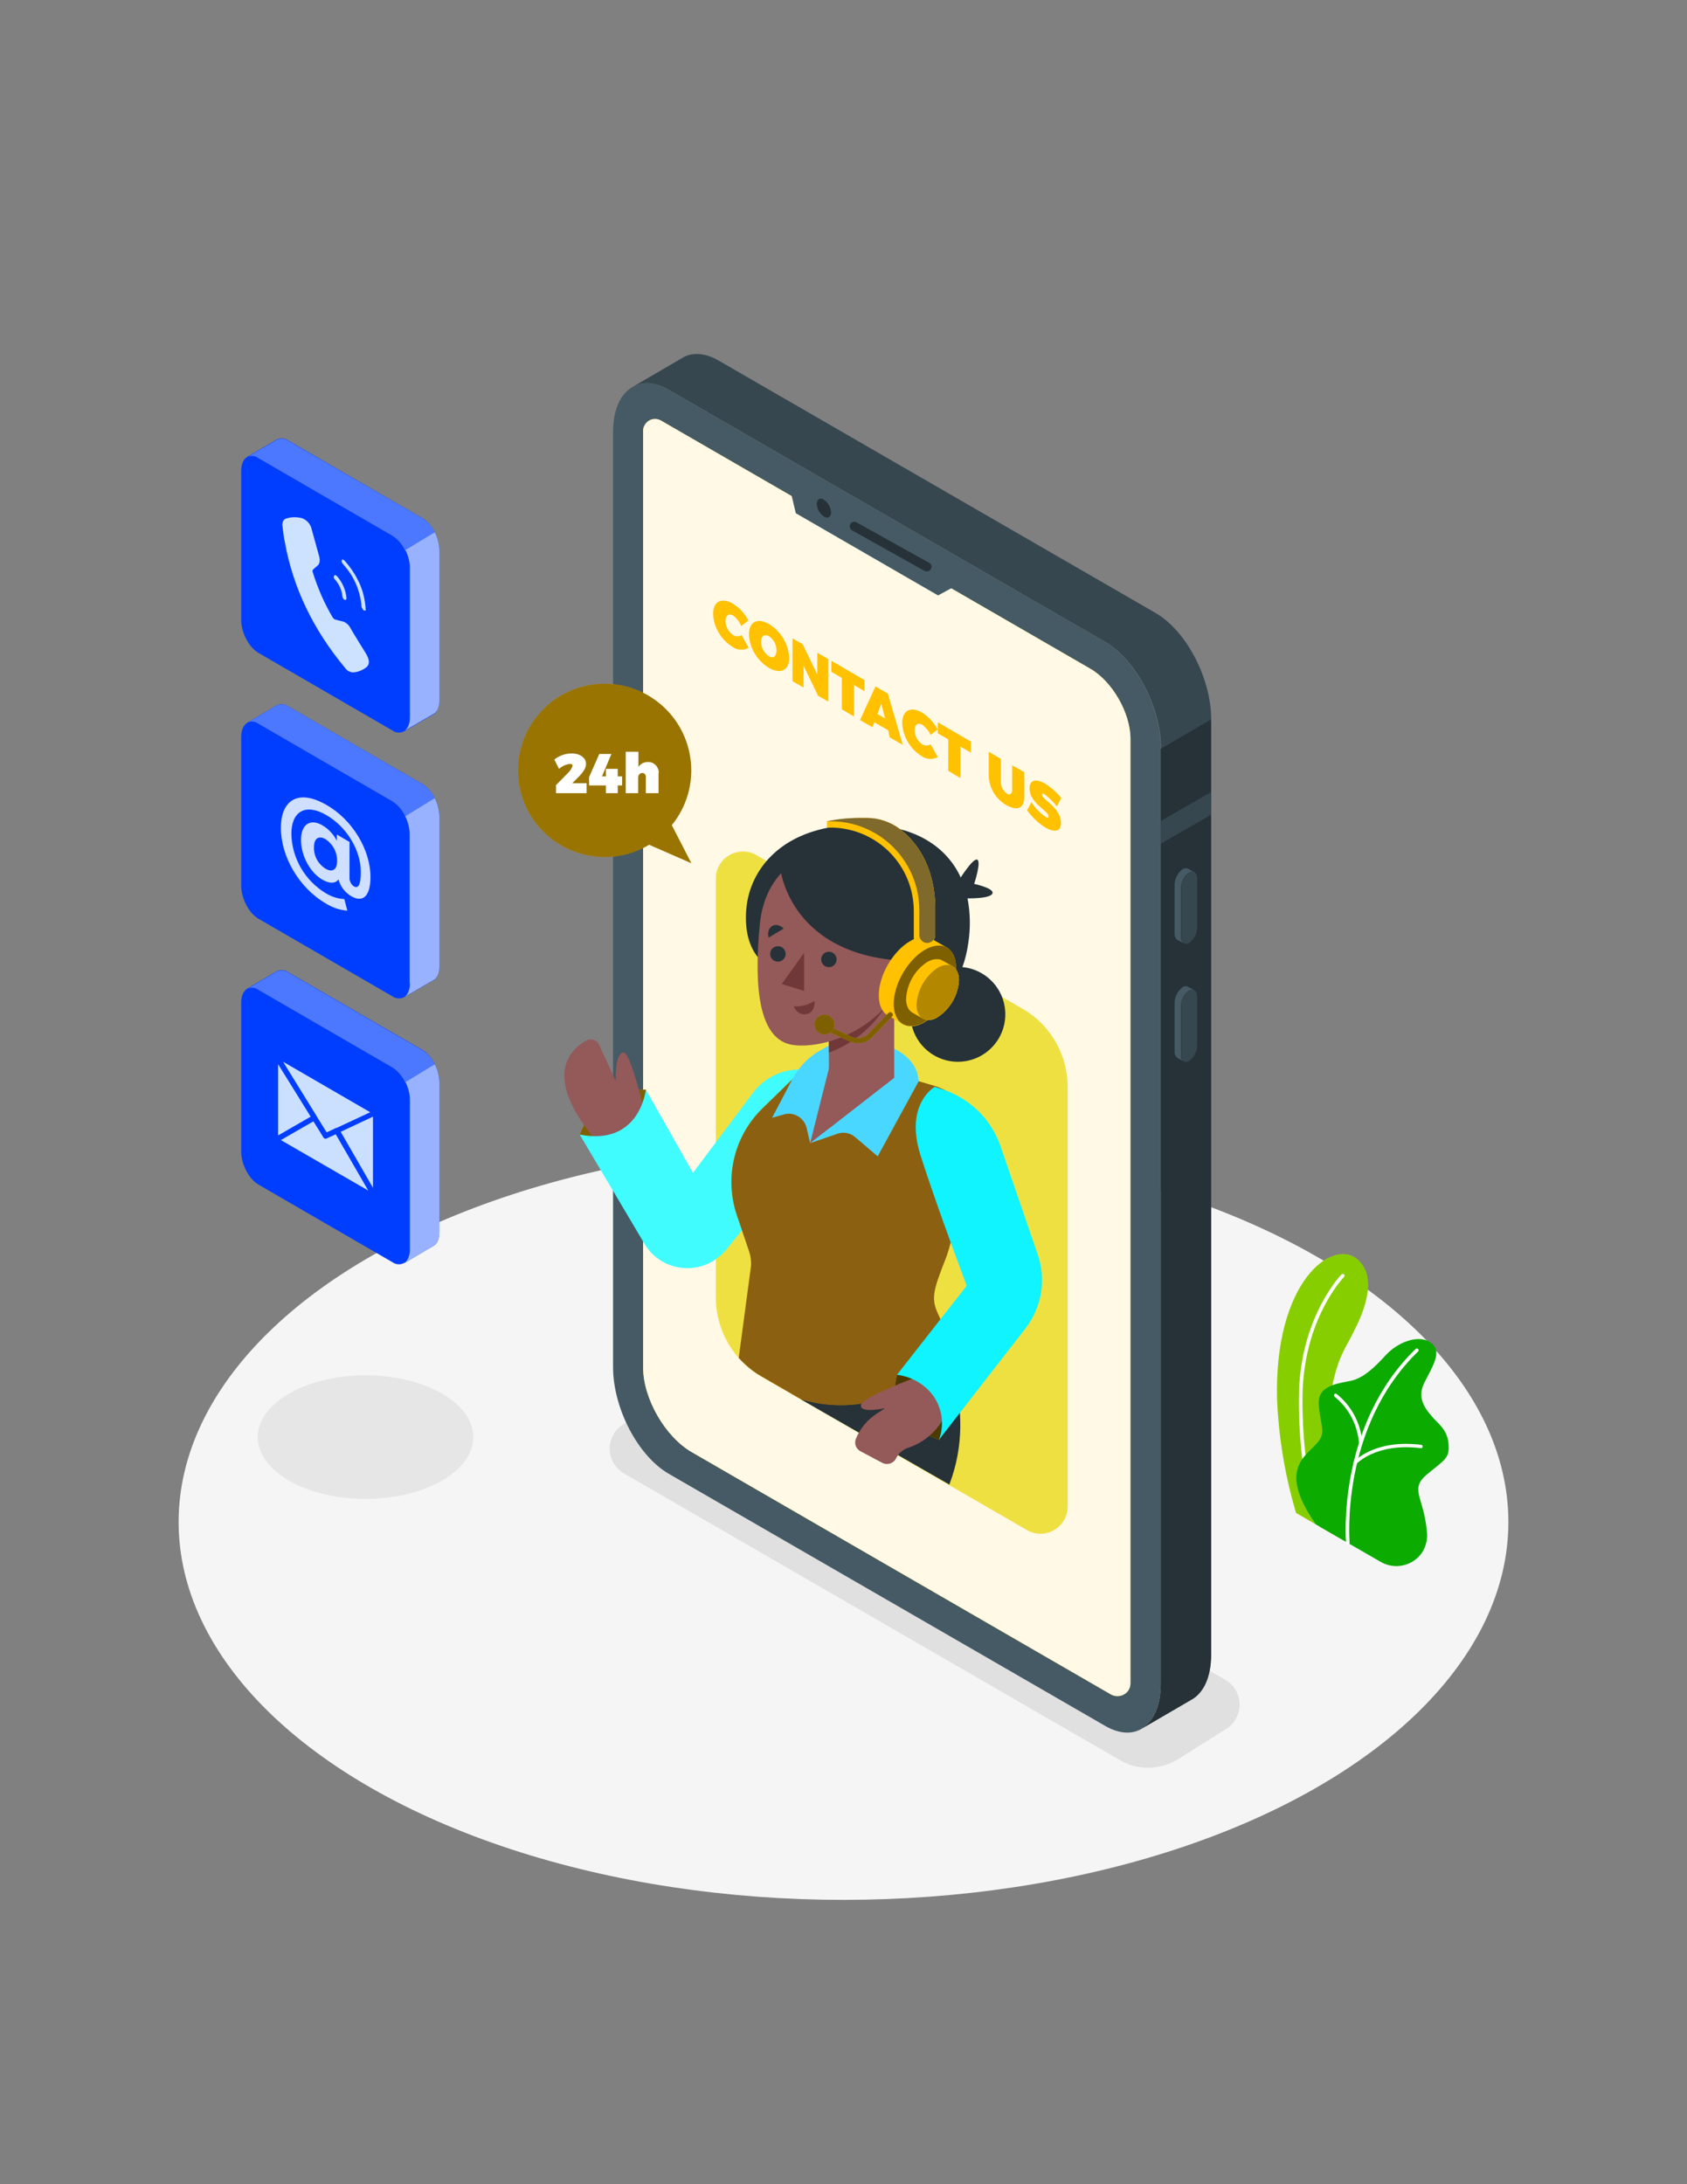 <?xml version="1.0" encoding="utf-8"?>
<!-- Generator: Adobe Illustrator 18.0.0, SVG Export Plug-In . SVG Version: 6.00 Build 0)  -->
<!DOCTYPE svg PUBLIC "-//W3C//DTD SVG 1.1//EN" "http://www.w3.org/Graphics/SVG/1.1/DTD/svg11.dtd">
<svg version="1.1" id="Layer_1" xmlns="http://www.w3.org/2000/svg" xmlns:xlink="http://www.w3.org/1999/xlink" x="0px" y="0px"
	 viewBox="0 0 612 792" enable-background="new 0 0 612 792" xml:space="preserve">
<rect x="0" y="0" width="612" height="792" fill="#808080" stroke="none"/>
<g id="freepik--Floor--inject-2">
	<ellipse fill="#F5F5F5" cx="306" cy="551.9" rx="241.2" ry="137"/>
</g>
<g id="freepik--Shadows--inject-2">
	<path fill="#E0E0E0" d="M406.4,638.3l-180-104c-5-2.9-6.7-9.2-3.8-14.2c0.9-1.6,2.2-2.9,3.8-3.8l17.8-11.2c6.2-3.6,13.9-3.6,20.2,0
		l180.1,104c5,2.9,6.7,9.2,3.8,14.2c-0.9,1.6-2.2,2.9-3.8,3.8l-17.8,11.2C420.3,641.9,412.6,641.9,406.4,638.3z"/>
	<ellipse fill="#E6E6E6" cx="132.6" cy="521.1" rx="39.1" ry="22.4"/>
</g>
<g id="freepik--Plants--inject-2">
	<path fill="#FFC100" d="M470.2,548.6l17.1,9.9c0,0-8.8-27.5-4.1-55.2c1.8-10.5,5.5-15.7,6.9-18.5c1.3-2.8,11.6-20.1,2.4-28.1
		c-9.1-7.9-30.3,8-29.2,50.7C463.9,521.4,466.2,535.2,470.2,548.6z"/>
	<path opacity="0.5" fill="#0FDC00" enable-background="new    " d="M470.2,548.6l17.1,9.9c0,0-8.8-27.5-4.1-55.2
		c1.8-10.5,5.5-15.7,6.9-18.5c1.3-2.8,11.6-20.1,2.4-28.1c-9.1-7.9-30.3,8-29.2,50.7C463.9,521.4,466.2,535.2,470.2,548.6z"/>
	<path fill="#FFFFFF" d="M478.2,553.8c-0.3,0-0.5-0.2-0.6-0.4c-0.1-0.2-6.6-18.1-6.4-46.8s15.3-44.4,15.5-44.5
		c0.2-0.2,0.6-0.2,0.9,0c0,0,0,0,0,0c0.2,0.2,0.2,0.6,0,0.9c0,0,0,0,0,0c-0.1,0.1-14.9,15.3-15.1,43.7c-0.2,28.4,6.3,46.2,6.3,46.4
		c0.1,0.3,0,0.7-0.4,0.8C478.3,553.8,478.3,553.8,478.2,553.8z"/>
	<path fill="#0BAB00" d="M477.4,552.8l23.4,13.5c5.1,3,11.6,1.6,15-3.2c1.6-2.4,2.2-5.3,1.8-8.1c-1.1-12.2-6.4-15,0.1-20.4
		c6.5-5.4,8.2-5.8,7.8-11c-0.4-5.2-3.9-7.5-5.6-9.5c-1.7-2.1-6.4-6.4-3.2-12.7c3.2-6.4,7.5-12.5,0.9-15.3
		c-3.9-1.7-10.5,0.6-14.8,5.2c-4.3,4.7-7.9,8-12,9.2c-4.1,1.1-12.7,1.3-12.4,8.4c0.4,7.1,2.3,9.5,0.6,12.7
		C475.9,527.4,462,530.8,477.4,552.8z"/>
	<path fill="#FFFFFF" d="M488.9,560.1c-0.3,0-0.6-0.2-0.6-0.6c0-0.4-3.6-42.4,25.3-70.4c0.3-0.2,0.6-0.2,0.9,0.1
		c0.2,0.2,0.2,0.6,0,0.8c-28.5,27.6-24.9,69-24.9,69.4C489.6,559.8,489.3,560,488.9,560.1L488.9,560.1z"/>
	<path fill="#FFFFFF" d="M493.6,523.9c-0.3,0-0.6-0.2-0.6-0.6c-0.5-6.6-3.7-12.7-8.8-16.8c-0.3-0.2-0.3-0.6-0.2-0.9c0,0,0,0,0,0
		c0.2-0.3,0.6-0.3,0.8-0.2c0,0,0,0,0,0c5.5,4.3,8.9,10.8,9.4,17.7C494.2,523.6,494,523.9,493.6,523.9L493.6,523.9z"/>
	<path fill="#FFFFFF" d="M491.6,531.1c-0.1,0-0.3-0.1-0.4-0.1c-0.3-0.2-0.3-0.6-0.1-0.9c0.3-0.3,7.5-8.3,24.5-6.2
		c0.3,0,0.6,0.4,0.5,0.7c0,0.3-0.3,0.6-0.7,0.5c-16.3-2-23.3,5.7-23.4,5.8C491.9,531.1,491.8,531.1,491.6,531.1z"/>
</g>
<g id="freepik--Device--inject-2">
	<path fill="#455A64" d="M400.9,625.8l-158.3-91.4c-11.2-6.5-20.2-23.8-20.2-38.7v-339c0-14.9,9.1-21.7,20.2-15.3l158.3,91.4
		c11.2,6.5,20.2,23.8,20.2,38.7v339C421.1,625.4,412.1,632.3,400.9,625.8z"/>
	<path fill="#37474F" d="M419.1,222.2l-158.3-91.4c-4.8-2.8-9.2-3.1-12.6-1.4l0,0c-0.4,0.2-0.8,0.5-1.2,0.7l-17.7,10.3
		c3.6-2.1,8.2-2,13.4,1l158.3,91.4c11.2,6.5,20.2,23.8,20.2,38.7v339c0,7.9-2.5,13.5-6.6,16.1l17.5-10.2l0,0
		c4.5-2.4,7.3-8.2,7.3-16.5v-339C439.4,245.9,430.3,228.6,419.1,222.2z"/>
	<path fill="#263238" d="M421.1,271.5v339c0,7.9-2.5,13.5-6.6,16.1l17.5-10.2l0,0c4.5-2.4,7.3-8.2,7.3-16.5v-339L421.1,271.5
		L421.1,271.5z"/>
	<polygon fill="#37474F" points="439.4,287.2 421.1,297.7 421.1,305.9 439.4,295.4 	"/>
	<path fill="#37474F" d="M431.4,341.9L431.4,341.9c-1.6,0.9-2.9-0.1-2.9-2.2V322c0-2.2,1.1-4.3,2.9-5.6l0,0c1.6-0.9,2.9,0,2.9,2.2
		v17.7C434.3,338.5,433.2,340.6,431.4,341.9z"/>
	<path fill="#455A64" d="M428.4,339.7V322c0-2.2,1.1-4.3,2.9-5.6c0.5-0.4,1.3-0.4,1.9-0.2l0,0L431,315l0,0c-0.6-0.3-1.3-0.2-1.9,0.1
		c-1.8,1.3-2.9,3.4-3,5.6v17.7c-0.1,0.9,0.3,1.8,1,2.4l0,0l2.3,1.2l0,0C428.7,341.5,428.3,340.6,428.4,339.7z"/>
	<path fill="#37474F" d="M431.4,384.7L431.4,384.7c-1.6,0.9-2.9,0-2.9-2.2v-17.7c0-2.2,1.1-4.3,2.9-5.6l0,0c1.6-0.9,2.9,0,2.9,2.2
		V379C434.3,381.3,433.2,383.4,431.4,384.7z"/>
	<path fill="#455A64" d="M428.4,382.5v-17.7c0-2.2,1.1-4.3,2.9-5.6c0.5-0.4,1.3-0.4,1.9-0.2l0,0l-2.2-1.2l0,0
		c-0.6-0.3-1.3-0.3-1.9,0.1c-1.8,1.3-2.9,3.4-3,5.6v17.7c-0.1,0.9,0.3,1.8,1,2.4l0,0l2.3,1.2l0,0
		C428.7,384.3,428.3,383.4,428.4,382.5z"/>
	<path fill="#FFC100" d="M395.4,242.4l-155.6-89.9c-2.1-1.2-4.7-0.5-5.9,1.6c-0.4,0.6-0.6,1.4-0.6,2.1v339.6
		c0,11.3,8,25.3,17.9,30.9L403,614.4c2.3,1.3,5.2,0.5,6.5-1.7c0.4-0.7,0.6-1.5,0.6-2.4V267.9C410.1,258.5,403.5,247,395.4,242.4z"/>
	<path opacity="0.9" fill="#FFFFFF" enable-background="new    " d="M395.4,242.4l-155.6-89.9c-2.1-1.2-4.7-0.5-5.9,1.6
		c-0.4,0.6-0.6,1.4-0.6,2.1v339.6c0,11.3,8,25.3,17.9,30.9L403,614.4c2.3,1.3,5.2,0.5,6.5-1.7c0.4-0.7,0.6-1.5,0.6-2.4V267.9
		C410.1,258.5,403.5,247,395.4,242.4z"/>
	<polygon fill="#455A64" points="286.3,176 288.7,186.1 340.3,215.9 349.2,211.1 	"/>
	<path fill="#263238" d="M301.5,185.8c0,1.7-1.2,2.4-2.6,1.5c-1.5-1-2.5-2.7-2.6-4.6c0-1.7,1.2-2.4,2.6-1.5
		C300.4,182.2,301.4,183.9,301.5,185.8z"/>
	<path fill="#263238" d="M336.2,207.2c-0.3,0-0.6-0.1-0.8-0.2l-26.3-14.7c-0.8-0.5-1.1-1.5-0.6-2.3c0.4-0.8,1.4-1,2.2-0.6l26.4,14.7
		c0.8,0.4,1.1,1.4,0.6,2.2C337.4,206.9,336.8,207.2,336.2,207.2z"/>
	<path fill="#FFC100" d="M266,223.2c-1.6-0.9-2.8-0.1-2.8,1.9c0,2.1,1,4,2.8,5.2c0.9,0.6,2.1,0.6,3,0l2.6,4.6
		c-1.8,1-4.1,0.9-5.8-0.3c-4.2-2.6-6.9-7.1-7.1-12c0-4.5,3-6.1,7.2-3.7c2.4,1.5,4.3,3.6,5.6,6.1l-2.6,2
		C268.3,225.5,267.3,224.2,266,223.2z"/>
	<path fill="#FFC100" d="M286.3,238.5c0,4.6-3.1,6.1-7.3,3.7c-4.3-2.6-7.1-7.2-7.3-12.2c0-4.6,3.1-6.1,7.3-3.7
		C283.3,228.9,286,233.5,286.3,238.5z M276.1,232.7c0,2.1,1.1,4.1,2.9,5.3c1.5,0.9,2.7,0,2.7-2.1c0-2.1-1-4-2.7-5.2
		C277.4,229.8,276.1,230.6,276.1,232.7z"/>
	<path fill="#FFC100" d="M291.2,233.6l5.3,11v-7.9l4,2.3v15.4l-3.7-2.1l-5.3-10.9v7.9l-4-2.3v-15.5L291.2,233.6z"/>
	<path fill="#FFC100" d="M313.6,246.6v4l-3.8-2.2v11.4l-4.4-2.6v-11.4l-3.8-2.2v-4L313.6,246.6z"/>
	<path fill="#FFC100" d="M322.2,264.8l-5-2.9l-0.7,1.8l-4.5-2.6l5.6-12.2l4.5,2.6l5.4,18.6l-4.7-2.7L322.2,264.8z M321.1,260.5
		l-1.4-5.3l-1.4,3.7L321.1,260.5z"/>
	<path fill="#FFC100" d="M334.6,262.8c-1.6-0.9-2.8-0.1-2.8,1.9c0,2.1,1,4,2.8,5.2c0.9,0.6,2.1,0.6,3,0l2.6,4.6
		c-1.8,1-4.1,0.9-5.8-0.3c-4.2-2.6-6.9-7.1-7.1-12.1c0-4.5,3.1-6.1,7.2-3.7c2.4,1.5,4.3,3.6,5.7,6.1l-2.6,2
		C337,265.1,335.9,263.8,334.6,262.8z"/>
	<path fill="#FFC100" d="M352.2,268.9v4l-3.8-2.2v11.4l-4.4-2.6v-11.4l-3.8-2.2v-4L352.2,268.9z"/>
	<path fill="#FFC100" d="M365.3,287.8c1.1,0.6,1.9,0.1,1.9-1.4v-8.9l4.4,2.5v8.9c0,4.1-2.4,5.3-6.4,3.1c-3.8-2.1-6.3-6.1-6.5-10.5
		v-8.9l4.4,2.6v8.9C363.3,285.6,364.1,287,365.3,287.8z"/>
	<path fill="#FFC100" d="M378.8,287.9c-0.5-0.3-0.8-0.3-0.8,0.2c0,1.9,6.9,4.7,6.9,10.3c0,3.4-2.6,3.4-5.6,1.7
		c-2.6-1.6-4.9-3.8-6.7-6.3l1.6-2.9c1.3,2.1,3.1,3.9,5.1,5.3c0.6,0.4,1.1,0.4,1.1-0.2c0-2-6.9-4.7-6.9-10.1c0-3.1,2.3-3.7,5.7-1.7
		c2.2,1.4,4.2,3.1,5.8,5.2l-1.6,3C382.1,290.7,380.5,289.2,378.8,287.9z"/>
</g>
<g id="freepik--speech-bubble--inject-2">
	<path fill="#FFC100" d="M243.7,299.2c11-13.5,8.9-33.3-4.5-44.2c-13.5-11-33.3-8.9-44.2,4.5c-11,13.5-8.9,33.3,4.5,44.2
		c10.3,8.3,24.6,9.4,36,2.6l15.3,6.7L243.7,299.2z"/>
	<path opacity="0.4" enable-background="new    " d="M243.7,299.2c11-13.5,8.9-33.3-4.5-44.2c-13.5-11-33.3-8.9-44.2,4.5
		c-11,13.5-8.9,33.3,4.5,44.2c10.3,8.3,24.6,9.4,36,2.6l15.3,6.7L243.7,299.2z"/>
	<path fill="#FFFFFF" d="M207.7,277.7c0-0.5-0.3-0.7-1-0.7c-1.4,0.2-2.8,0.8-3.9,1.8l-1.7-3.4c1.8-1.4,4-2.2,6.3-2.2
		c2.9,0,5.2,1.5,5.2,3.8c0,1.6-1.2,3.2-2.8,4.8l-2.2,2.2h5.2v3.6h-11.1v-2.9l5-5.1C207.1,279,207.5,278.4,207.7,277.7z"/>
	<path fill="#FFFFFF" d="M221.8,273.4l-3.4,8.1h1.4v-2.7h4.3v2.7h1.6v3.3h-1.6v2.8h-4.3v-2.8h-6.1v-3l3.7-8.4H221.8z"/>
	<path fill="#FFFFFF" d="M238.9,280.5v7.1h-4.6v-5.8c0.1-0.7-0.4-1.4-1.1-1.5c-0.1,0-0.1,0-0.2,0c-0.9,0-1.5,0.7-1.5,1.8v5.5H227
		v-15h4.6v5.5c0.7-1.1,2-1.8,3.4-1.8c2.1-0.1,3.9,1.6,4,3.8C238.9,280.2,238.9,280.4,238.9,280.5z"/>
</g>
<g id="freepik--Character--inject-2">
	<path fill="#FFC100" d="M387.3,394.2v152.1c0,5.4-4.4,9.8-9.8,9.8c-1.7,0-3.4-0.4-4.9-1.3l-81.9-47.3l-14.5-8.4
		c-10.2-5.9-16.4-16.7-16.5-28.5V318.6c0-5.4,4.4-9.8,9.8-9.8c1.7,0,3.4,0.4,4.9,1.3l96.5,55.7C381.1,371.6,387.3,382.5,387.3,394.2
		z"/>
	<path opacity="0.5" fill="#E1FF84" enable-background="new    " d="M387.3,394.2v152.1c0,5.4-4.4,9.8-9.8,9.8
		c-1.7,0-3.4-0.4-4.9-1.3l-81.9-47.3l-14.5-8.4c-10.2-5.9-16.4-16.7-16.5-28.5V318.6c0-5.4,4.4-9.8,9.8-9.8c1.7,0,3.4,0.4,4.9,1.3
		l96.5,55.7C381.1,371.6,387.3,382.5,387.3,394.2z"/>
	<path fill="#263238" d="M340.1,484.2c0,0,15.3,25.4,4.3,54.1l-53.7-30.8L340.1,484.2z"/>
	<circle fill="#263238" cx="347.5" cy="367.8" r="17.2"/>
	<path fill="#263238" d="M347.6,319.6c0,0,5.3-8.6,6.9-7.9s-1.1,8.8-1.1,8.8s8,1.7,6.5,3.7c-1.5,2-11.2,1.5-11.2,1.5L347.6,319.6z"
		/>
	<path fill="#263238" d="M351.3,341.7c-3.7,27.6-26.9,27.6-26.9,27.6l-48.7-21.4c0,0-3.7-3.2-4.8-10.6c-0.4-3-0.4-6.1,0-9.1
		c0,0,0-0.1,0-0.1c1.6-11.6,10.2-24.1,29.1-27.9c4.1-0.8,8.4-1.2,12.6-1.2c2,0,4.1,0.1,6.1,0.3c14.7,1.4,25,8.3,29.9,19
		c1.1,2.4,1.9,4.9,2.4,7.5C352,331,352.1,336.4,351.3,341.7z"/>
	<path fill="#FFC100" d="M234.3,395.1c0,0-17.3-0.6-24,16.3c0,0,7.3,5,17,0S234.3,395.1,234.3,395.1z"/>
	<path opacity="0.5" enable-background="new    " d="M234.3,395.1c0,0-17.3-0.6-24,16.3c0,0,7.3,5,17,0S234.3,395.1,234.3,395.1z"/>
	<path fill="#945959" d="M233.8,403.2c0,0-4.9-21.3-7.5-21.5c-2.6-0.3-3.1,6.5-2.9,10.3l-6.1-13.2c-0.8-1.7-2.8-2.4-4.4-1.6
		c-0.1,0-0.1,0.1-0.2,0.1c-6.1,3.4-16.9,13.6,5.8,38.9L233.8,403.2z"/>
	<path fill="#40FCFF" d="M296.5,388.5l-3.7-0.5c-7.5-1-15,2.1-19.6,8.2l-21.8,29.1l-17.1-30.2c0,0-2.1,20.6-24,16.3l23.5,39.6
		c5.1,8.6,16.2,11.4,24.8,6.3c1.8-1.1,3.5-2.5,4.8-4.1l20.1-24.7L296.5,388.5z"/>
	<path fill="#FFC100" d="M343.1,456.3c-4.9,12.4-5.4,14.8-2.4,21c2.1,4.6,3.7,9.4,4.9,14.2c0,0-22.7,25.4-55,15.9l-14.5-8.4
		c-3-1.7-5.7-4-8.1-6.6l4.4-33c0.2-1.7,0-3.5-0.5-5.2l-4.6-13.6c-4.6-13.6-1-28.6,9.2-38.6l15.6-15.2l41,5.2l6.1,1.8
		c8.3,2.4,13.5,10.5,12.3,19.1C349.5,427.6,346.2,448.5,343.1,456.3z"/>
	<path opacity="0.5" fill="#1B0022" enable-background="new    " d="M343.1,456.3c-4.9,12.4-5.4,14.8-2.4,21
		c2.1,4.6,3.7,9.4,4.9,14.2c0,0-22.7,25.4-55,15.9l-14.5-8.4c-3-1.7-5.7-4-8.1-6.6l4.4-33c0.2-1.7,0-3.5-0.5-5.2l-4.6-13.6
		c-4.6-13.6-1-28.6,9.2-38.6l15.6-15.2l41,5.2l6.1,1.8c8.3,2.4,13.5,10.5,12.3,19.1C349.5,427.6,346.2,448.5,343.1,456.3z"/>
	<path fill="#4AD7FF" d="M318.4,419.3l-8.2-7c-1.8-1.5-4.2-2-6.4-1.2l-9.9,3.4l-1.3-5.6c-0.9-3.5-4.4-5.7-7.9-4.9
		c-0.1,0-0.2,0-0.3,0.1l-4.3,1.2l7.3-13.9c2.4-4.5,6-8.3,10.5-10.7l2.9-1.6l23.6,1.2c0,0,8.8,3.7,8.8,11.9L318.4,419.3"/>
	<polygon fill="#945959" points="324.4,390.8 300.7,409.2 300.7,350.6 324.4,350.6 	"/>
	<polygon fill="#945959" points="301.1,385.9 293.9,414.5 324.3,390.8 	"/>
	<path fill="#703838" d="M300.7,381.7c10.6-3.9,19.1-12.1,23.6-22.5v-8.7h-23.6L300.7,381.7z"/>
	<path fill="#945959" d="M305.8,307.1c-9,0-28,5-30.2,28.4s-0.1,41.6,12,43.4c12.1,1.8,40.2-7,44-37.4
		C335.4,311.2,314.6,307.1,305.8,307.1z"/>
	<polygon fill="#703838" points="291.7,345.5 291.7,359.3 283.6,356.8 	"/>
	<circle fill="#263238" cx="300.7" cy="347.9" r="2.8"/>
	<path fill="#263238" d="M285,345.9c0,1.6-1.3,2.8-2.8,2.8c-1.6,0-2.8-1.3-2.8-2.8c0-1.6,1.3-2.8,2.8-2.8
		C283.8,343.1,285,344.3,285,345.9C285,345.9,285,345.9,285,345.9z"/>
	<path fill="#263238" d="M278.8,340l5.5-3.3c0,0-2.1-2.2-4.2-0.9C278,337.2,278.8,340,278.8,340z"/>
	<path fill="#703838" d="M287.9,364.9c2.7,0.2,5.4-0.5,7.6-2c0,0,0.5,4-2.8,4.8C289.3,368.4,287.9,364.9,287.9,364.9z"/>
	<path fill="#263238" d="M283.1,315.1c0,0,3.4,32.4,47.4,33.4c0,0,13.3-32.2-13-42.6S283.1,315.1,283.1,315.1z"/>
	<path fill="#FFC100" d="M343.5,343.6L343.5,343.6L343.5,343.6L343.5,343.6l-5.4-3.1l0,0c-2.1-1.2-4.9-1.1-8,0.8
		c-6.2,3.6-11.3,12.4-11.3,19.6c0,3.6,1.2,6.1,3.3,7.3l0,0l5.3,3.1l0.3,0.2l0.2,0.1l0,0c2,1,4.7,0.7,7.6-1
		c6.2-3.7,11.3-12.4,11.3-19.6C346.8,347.3,345.5,344.8,343.5,343.6z"/>
	<ellipse transform="matrix(-0.866 -0.5 0.5 -0.866 447.217 834.749)" fill="#FFC100" cx="335.4" cy="357.5" rx="9.2" ry="16"/>
	
		<ellipse transform="matrix(-0.866 -0.5 0.5 -0.866 447.217 834.749)" opacity="0.5" enable-background="new    " cx="335.4" cy="357.5" rx="9.2" ry="16"/>
	<path fill="#FFC100" d="M345.6,350.4L345.6,350.4l-3.7-2.1l0,0c-1.4-0.8-3.3-0.7-5.5,0.5c-4.6,3-7.4,8-7.7,13.4
		c0,2.4,0.9,4.2,2.3,5l0,0l3.7,2.1c0.1,0,0.1,0.1,0.2,0.1l0.1,0.1l0,0c1.7,0.7,3.7,0.4,5.2-0.7c4.6-3,7.4-8,7.7-13.4
		C347.9,353,347,351.2,345.6,350.4z"/>
	<path fill="#FFC100" d="M347.9,355.4c-0.3,5.4-3.2,10.4-7.7,13.4c-4.3,2.4-7.7,0.5-7.7-4.5c0.3-5.4,3.2-10.4,7.7-13.4
		C344.4,348.5,347.9,350.5,347.9,355.4z"/>
	<path opacity="0.3" enable-background="new    " d="M347.9,355.4c-0.3,5.4-3.2,10.4-7.7,13.4c-4.3,2.4-7.7,0.5-7.7-4.5
		c0.3-5.4,3.2-10.4,7.7-13.4C344.4,348.5,347.9,350.5,347.9,355.4z"/>
	<path fill="#FFC100" d="M326.7,300.8c-3.5-2.7-7.8-4.2-12.2-4.2h-1.1c-4.5,0-9,0.4-13.4,1.2c0.8,0,1.6,0,2.4,0H300v2.3h2.3
		c16.3,0.6,29.2,13.9,29.2,30.3v9.6c0,1.5,1.2,2.7,2.7,2.7c0.1,0,0.2,0,0.3,0h0.3l2.4-0.8l0,0c-0.2,0.1-0.3,0.1-0.5,0.1
		c1.5-0.2,2.6-1.5,2.6-3V330C339.3,313.9,332.3,305.2,326.7,300.8z"/>
	<path fill="#FFC100" d="M311.3,378.3c-1,0-2-0.2-2.9-0.6l-7.6-3.5c-0.5-0.2-0.7-0.7-0.6-1.2s0.7-0.7,1.2-0.6c0,0,0.1,0,0.1,0.1
		l7.6,3.5c2,0.9,4.4,0.5,5.9-1.1l7.3-7.6c0.4-0.4,0.9-0.4,1.3,0c0.4,0.4,0.4,0.9,0,1.3l-7.3,7.6C315,377.5,313.2,378.3,311.3,378.3z
		"/>
	<path opacity="0.5" enable-background="new    " d="M311.3,378.3c-1,0-2-0.2-2.9-0.6l-7.6-3.5c-0.5-0.2-0.7-0.7-0.6-1.2
		s0.7-0.7,1.2-0.6c0,0,0.1,0,0.1,0.1l7.6,3.5c2,0.9,4.4,0.5,5.9-1.1l7.3-7.6c0.4-0.4,0.9-0.4,1.3,0c0.4,0.4,0.4,0.9,0,1.3l-7.3,7.6
		C315,377.5,313.2,378.3,311.3,378.3z"/>
	<path fill="#FFC100" d="M302.7,371.5c0,2-1.6,3.6-3.6,3.6s-3.6-1.6-3.6-3.6s1.6-3.6,3.6-3.6l0,0
		C301.1,367.9,302.7,369.5,302.7,371.5z"/>
	<path opacity="0.5" enable-background="new    " d="M302.7,371.5c0,2-1.6,3.6-3.6,3.6s-3.6-1.6-3.6-3.6s1.6-3.6,3.6-3.6l0,0
		C301.1,367.9,302.7,369.5,302.7,371.5z"/>
	<path fill="#FFC100" d="M339.3,330v8.9c0,1.5-1.1,2.8-2.6,3c-1.6,0.2-3-1-3.2-2.6c0-0.1,0-0.2,0-0.3V330
		c0-17.8-14.4-32.2-32.1-32.2c-0.5,0-0.9,0-1.4,0c4.4-0.9,8.9-1.3,13.4-1.2h1.1c4.4,0,8.7,1.5,12.2,4.2
		C332.3,305.2,339.3,313.9,339.3,330z"/>
	<path opacity="0.5" fill="#001356" enable-background="new    " d="M339.3,330v8.9c0,1.5-1.1,2.8-2.6,3c-1.6,0.2-3-1-3.2-2.6
		c0-0.1,0-0.2,0-0.3V330c0-17.8-14.4-32.2-32.1-32.2c-0.5,0-0.9,0-1.4,0c4.4-0.9,8.9-1.3,13.4-1.2h1.1c4.4,0,8.7,1.5,12.2,4.2
		C332.3,305.2,339.3,313.9,339.3,330z"/>
	<path fill="#FFC100" d="M325.5,498.4c0,0-5.9,16.3,15.3,23.7c0,0,6.9-10.2,0-18.5C333.8,495.3,325.5,498.4,325.5,498.4z"/>
	<path opacity="0.7" enable-background="new    " d="M325.5,498.4c0,0-5.9,16.3,15.3,23.7c0,0,6.9-10.2,0-18.5
		C333.8,495.3,325.5,498.4,325.5,498.4z"/>
	<path fill="#945959" d="M332.9,499.2c0,0-20.7,7.6-20.6,10.5c0.1,2.9,8.8,0.9,8.8,0.9l-3.2,2.1c-3.3,2.2-5.9,5.3-7.4,9l0,0
		c-0.7,1.7,0,3.6,1.6,4.5l7.9,4.2c1.8,1,4.1,0.3,5.1-1.6c0,0,0-0.1,0-0.1l0,0c0.9-1.7,2.4-3.1,4.3-3.7c4.3-1.4,12.2-5.5,15.4-16.7
		L332.9,499.2z"/>
	<path fill="#0FF4FF" d="M339.1,394.1c0,0-11,6.1-5.2,24.7c5.9,18.6,16.8,47.4,16.8,47.4l-25.3,32.3c5.5,0.7,10.4,3.6,13.5,8.1
		c3,4.6,3.7,10.4,1.7,15.5l31.4-40.4c5.9-7.6,7.6-17.6,4.5-26.7l-13.5-39.3c-3.3-9.7-11-17.3-20.8-20.6L339.1,394.1z"/>
</g>
<g id="freepik--Icons--inject-2">
	<path fill="#003EFF" d="M153.2,284.3l-48.7-28.2c-1.1-0.8-2.6-0.9-3.9-0.4l0,0c-0.1,0.1-0.3,0.1-0.4,0.2l-10.6,6.2h0.1
		c-1.3,0.8-2.2,2.5-2.2,5v54.1c0,4.6,2.8,9.9,6.2,11.9l48.7,28.2c1.3,0.9,2.9,1,4.3,0.2c0,0-0.1,0-0.1,0.1l10.5-6.1l0,0
		c1.4-0.7,2.2-2.5,2.2-5.1v-54.2C159.4,291.6,156.7,286.3,153.2,284.3z"/>
	<path fill="#003EFF" d="M157.7,289.4c-1-2.1-2.5-3.9-4.5-5.1l-48.7-28.2c-1.1-0.8-2.6-0.9-3.9-0.4l0,0c-0.1,0.1-0.3,0.1-0.4,0.2
		l-10.6,6.2c1.3-0.7,2.9-0.6,4.1,0.3l48.7,28.2c2,1.3,3.6,3.2,4.6,5.4l0,0L157.7,289.4z"/>
	<path fill="#003EFF" d="M148.7,356.6c0,2.4-0.8,4.1-2,4.9l10.5-6.1l0,0c1.4-0.7,2.2-2.5,2.2-5.1v-54.1c-0.1-2.4-0.6-4.7-1.7-6.8
		L147,296l0,0c1,2,1.6,4.3,1.6,6.5V356.6z"/>
	<path opacity="0.3" fill="#FFFFFF" enable-background="new    " d="M157.7,289.4c-1-2.1-2.5-3.9-4.5-5.1l-48.7-28.2
		c-1.1-0.8-2.6-0.9-3.9-0.4l0,0c-0.1,0.1-0.3,0.1-0.4,0.2l-10.6,6.2c1.3-0.7,2.9-0.6,4.1,0.3l48.7,28.2c2,1.3,3.6,3.2,4.6,5.4l0,0
		L157.7,289.4z"/>
	<path opacity="0.6" fill="#FFFFFF" enable-background="new    " d="M148.7,356.6c0,2.4-0.8,4.1-2,4.9l10.5-6.1l0,0
		c1.4-0.7,2.2-2.5,2.2-5.1v-54.1c-0.1-2.4-0.6-4.7-1.7-6.8L147,296l0,0c1,2,1.6,4.3,1.6,6.5V356.6z"/>
	<path fill="#003EFF" d="M134.4,318c0,7-2.8,9.4-6.9,7c-2.3-1.3-4-3.5-4.7-6.1c-1.2,1.5-3.1,1.6-5.8,0.1c-4.4-2.5-7.8-8.6-7.8-14.4
		s3.4-7.9,7.8-5.3c2.2,1.3,4.1,3.3,5.2,5.6v-2.3l4.6,2.7v12.7c-0.1,1.4,0.5,2.7,1.6,3.4c1.6,0.9,2.5-0.6,2.5-5.2
		c0-7.9-5.1-16.4-12.6-20.7c-7.5-4.3-12.6-1.3-12.6,6.9c0.2,8.8,4.9,16.9,12.5,21.5c2,1.2,4.3,2,6.7,2.1l1.1,4.2
		c-2.8-0.2-5.4-1.1-7.8-2.6c-9.8-5.7-16.3-17.1-16.3-27.4s6.5-14.1,16.4-8.4C127.9,297.2,134.4,308.2,134.4,318z M122.3,312.1
		c0-3.2-1.6-6.1-4.2-7.8c-2.4-1.4-4.2-0.4-4.2,2.9c-0.1,3.2,1.5,6.1,4.2,7.8C120.5,316.4,122.3,315.5,122.3,312.1z"/>
	<g opacity="0.9">
		<path fill="#E4F1FF" d="M134.4,318c0,7-2.8,9.4-6.9,7c-2.3-1.3-4-3.5-4.7-6.1c-1.2,1.5-3.1,1.6-5.8,0.1c-4.4-2.5-7.8-8.6-7.8-14.4
			s3.4-7.9,7.8-5.3c2.2,1.3,4.1,3.3,5.2,5.6v-2.3l4.6,2.7v12.7c-0.1,1.4,0.5,2.7,1.6,3.4c1.6,0.9,2.5-0.6,2.5-5.2
			c0-7.9-5.1-16.4-12.6-20.7c-7.5-4.3-12.6-1.3-12.6,6.9c0.2,8.8,4.9,16.9,12.5,21.5c2,1.2,4.3,2,6.7,2.1l1.1,4.2
			c-2.8-0.2-5.4-1.1-7.8-2.6c-9.8-5.7-16.3-17.1-16.3-27.4s6.5-14.1,16.4-8.4C127.9,297.2,134.4,308.2,134.4,318z M122.3,312.1
			c0-3.2-1.6-6.1-4.2-7.8c-2.4-1.4-4.2-0.4-4.2,2.9c-0.1,3.2,1.5,6.1,4.2,7.8C120.5,316.4,122.3,315.5,122.3,312.1z"/>
	</g>
	<path fill="#003EFF" d="M153.2,380.7l-48.7-28.2c-1.1-0.8-2.6-1-3.9-0.4l0,0c-0.1,0.1-0.3,0.1-0.4,0.2l-10.6,6.2h0.1
		c-1.3,0.8-2.2,2.5-2.2,5v54.1c0,4.6,2.8,9.9,6.2,11.9l48.7,28.2c1.3,0.9,2.9,1,4.3,0.2l-0.1,0.1l10.5-6.2l0,0
		c1.4-0.7,2.2-2.4,2.2-5.1v-54.2C159.4,388,156.7,382.7,153.2,380.7z"/>
	<path fill="#003EFF" d="M157.7,385.9c-1-2.1-2.5-3.9-4.5-5.1l-48.7-28.2c-1.1-0.8-2.6-1-3.9-0.4l0,0c-0.1,0.1-0.3,0.1-0.4,0.2
		l-10.6,6.2c1.3-0.7,2.9-0.6,4.1,0.3l48.7,28.2c2,1.3,3.6,3.2,4.6,5.4l0,0L157.7,385.9z"/>
	<path fill="#003EFF" d="M148.7,453c0,2.4-0.8,4.1-2,5l10.5-6.2l0,0c1.4-0.7,2.2-2.4,2.2-5.1v-54.1c-0.1-2.4-0.6-4.7-1.7-6.7
		l-10.6,6.5l0,0c1,2,1.6,4.2,1.6,6.5V453z"/>
	<path opacity="0.3" fill="#FFFFFF" enable-background="new    " d="M157.7,385.9c-1-2.1-2.5-3.9-4.5-5.1l-48.7-28.2
		c-1.1-0.8-2.6-1-3.9-0.4l0,0c-0.1,0.1-0.3,0.1-0.4,0.2l-10.6,6.2c1.3-0.7,2.9-0.6,4.1,0.3l48.7,28.2c2,1.3,3.6,3.2,4.6,5.4l0,0
		L157.7,385.9z"/>
	<path opacity="0.6" fill="#FFFFFF" enable-background="new    " d="M148.7,453c0,2.4-0.8,4.1-2,5l10.5-6.2l0,0
		c1.4-0.7,2.2-2.4,2.2-5.1v-54.1c-0.1-2.4-0.6-4.7-1.7-6.7l-10.6,6.5l0,0c1,2,1.6,4.2,1.6,6.5V453z"/>
	<polygon fill="#003EFF" points="112.7,404.9 100.9,385.9 100.9,411.7 	"/>
	<polygon fill="#003EFF" points="123.6,410.4 135.3,430.7 135.3,404.9 	"/>
	<path fill="#003EFF" d="M102.7,385l12.1,19.6c0.1,0,0.1,0.1,0.1,0.1c0,0,0,0.1,0,0.1l3.6,5.8l3-1.4c0-0.1,0.1-0.1,0.2-0.1
		c0.1-0.1,0.3-0.1,0.4-0.1l12.2-5.7L102.7,385z"/>
	<path fill="#003EFF" d="M121.8,411.3l-3.3,1.5c-0.1,0.1-0.3,0.1-0.4,0.1c-0.3,0-0.7-0.2-0.8-0.5l-3.6-5.8l-11.8,6.8l31.7,18.3
		L121.8,411.3z"/>
	<g opacity="0.9">
		<polygon fill="#E1F2FF" points="112.7,404.9 100.9,385.9 100.9,411.7 		"/>
		<polygon fill="#E1F2FF" points="123.6,410.4 135.3,430.7 135.3,404.9 		"/>
		<path fill="#E1F2FF" d="M102.7,385l12.1,19.6c0.1,0,0.1,0.1,0.1,0.1c0,0,0,0.1,0,0.1l3.6,5.8l3-1.4c0-0.1,0.1-0.1,0.2-0.1
			c0.1-0.1,0.3-0.1,0.4-0.1l12.2-5.7L102.7,385z"/>
		<path fill="#E1F2FF" d="M121.8,411.3l-3.3,1.5c-0.1,0.1-0.3,0.1-0.4,0.1c-0.3,0-0.7-0.2-0.8-0.5l-3.6-5.8l-11.8,6.8l31.7,18.3
			L121.8,411.3z"/>
	</g>
	<path fill="#003EFF" d="M153.2,187.9l-48.7-28.2c-1.1-0.8-2.6-1-3.9-0.4l0,0c-0.1,0.1-0.3,0.1-0.4,0.2l-10.6,6.2h0.1
		c-1.3,0.7-2.2,2.5-2.2,5v54.1c0,4.6,2.8,9.9,6.2,11.9l48.7,28.2c1.3,0.9,2.9,1,4.3,0.2l-0.1,0.1l10.5-6.1l0,0
		c1.4-0.7,2.2-2.4,2.2-5.1v-54.3C159.4,195.2,156.7,189.9,153.2,187.9z"/>
	<path fill="#003EFF" d="M157.7,193c-1-2.1-2.5-3.9-4.5-5.1l-48.7-28.1c-1.1-0.8-2.6-1-3.9-0.4l0,0c-0.1,0.1-0.3,0.1-0.4,0.2
		l-10.6,6.2c1.3-0.7,2.9-0.6,4.1,0.3l48.7,28.2c2,1.3,3.6,3.2,4.6,5.4l0,0L157.7,193z"/>
	<path fill="#003EFF" d="M148.7,260.1c0,2.4-0.8,4.1-2,4.9l10.5-6.1l0,0c1.4-0.7,2.2-2.4,2.2-5.1v-54.1c-0.1-2.4-0.6-4.7-1.7-6.7
		l-10.6,6.5l0,0c1,2,1.6,4.2,1.6,6.5V260.1z"/>
	<path opacity="0.3" fill="#FFFFFF" enable-background="new    " d="M157.7,193c-1-2.1-2.5-3.9-4.5-5.1l-48.7-28.1
		c-1.1-0.8-2.6-1-3.9-0.4l0,0c-0.1,0.1-0.3,0.1-0.4,0.2l-10.6,6.2c1.3-0.7,2.9-0.6,4.1,0.3l48.7,28.2c2,1.3,3.6,3.2,4.6,5.4l0,0
		L157.7,193z"/>
	<path opacity="0.6" fill="#FFFFFF" enable-background="new    " d="M148.7,260.1c0,2.4-0.8,4.1-2,4.9l10.5-6.1l0,0
		c1.4-0.7,2.2-2.4,2.2-5.1v-54.1c-0.1-2.4-0.6-4.7-1.7-6.7l-10.6,6.5l0,0c1,2,1.6,4.2,1.6,6.5V260.1z"/>
	<path fill="#003EFF" d="M132.7,236.9c-1.9-3.1-3.8-6.1-5.6-9.2c-0.6-1.2-1.7-2.1-2.9-2.4c-0.9-0.2-1.8-0.4-2.7-0.7
		c-0.3-0.1-0.6-0.4-0.8-0.7c-3.1-5.2-5.5-10.8-7.3-16.6c-0.1-0.3,0-0.5,0.1-0.7c0.6-0.6,1.2-1.1,1.8-1.6c0.6-0.5,0.9-1.7,0.5-3.2
		c-0.9-3.3-1.8-6.5-2.7-9.8c-0.4-1.9-1.7-3.4-3.5-4.1c-2-0.5-4.1-0.5-6,0.2c-0.7,0.3-1.1,1-1.2,2.1c0.3,2.2,0.5,4.5,1,6.7
		c3,16.4,10.3,31.5,21.8,45.3c0.6,0.9,1.6,1.5,2.7,1.6c1.9,0,3.7-0.8,5.2-2C134.2,240.7,134,239,132.7,236.9z"/>
	<path fill="#003EFF" d="M132.6,220.2c-0.3-3.5-1.2-7-2.9-10.1c-1.2-2.4-2.8-4.7-4.6-6.7c-0.5-0.5-0.9-0.7-1.1-0.3
		c-0.2,0.4,0,1,0.5,1.5l0.5,0.6c3.4,3.9,5.5,8.7,6.1,13.9c0,0.4,0,0.7,0.1,1.1c0.2,0.4,0.4,0.8,0.7,1.1c0.3,0.2,0.6,0,0.8,0
		C132.6,220.7,132.6,220.5,132.6,220.2z"/>
	<path fill="#003EFF" d="M121.5,210.1c1.5,1.7,2.5,3.8,2.7,6.1c0.1,0.3,0.2,0.7,0.4,1c0.7,0.6,1.1,0.4,1.1-0.4
		c-0.3-2.9-1.5-5.7-3.4-7.8c-0.5-0.5-0.8-0.6-1.1-0.2C121,209.3,121.1,209.8,121.5,210.1z"/>
	<g opacity="0.9">
		<path fill="#E3F4FF" d="M132.7,236.9c-1.9-3.1-3.8-6.1-5.6-9.2c-0.6-1.2-1.7-2.1-2.9-2.4c-0.9-0.2-1.8-0.4-2.7-0.7
			c-0.3-0.1-0.6-0.4-0.8-0.7c-3.1-5.2-5.5-10.8-7.3-16.6c-0.1-0.3,0-0.5,0.1-0.7c0.6-0.6,1.2-1.1,1.8-1.6c0.6-0.5,0.9-1.7,0.5-3.2
			c-0.9-3.3-1.8-6.5-2.7-9.8c-0.4-1.9-1.7-3.4-3.5-4.1c-2-0.5-4.1-0.5-6,0.2c-0.7,0.3-1.1,1-1.2,2.1c0.3,2.2,0.5,4.5,1,6.7
			c3,16.4,10.3,31.5,21.8,45.3c0.6,0.9,1.6,1.5,2.7,1.6c1.9,0,3.7-0.8,5.2-2C134.2,240.7,134,239,132.7,236.9z"/>
		<path fill="#E3F4FF" d="M132.6,220.2c-0.3-3.5-1.2-7-2.9-10.1c-1.2-2.4-2.8-4.7-4.6-6.7c-0.5-0.5-0.9-0.7-1.1-0.3
			c-0.2,0.4,0,1,0.5,1.5l0.5,0.6c3.4,3.9,5.5,8.7,6.1,13.9c0,0.4,0,0.7,0.1,1.1c0.2,0.4,0.4,0.8,0.7,1.1c0.3,0.2,0.6,0,0.8,0
			C132.6,220.7,132.6,220.5,132.6,220.2z"/>
		<path fill="#E3F4FF" d="M121.5,210.1c1.5,1.7,2.5,3.8,2.7,6.1c0.1,0.3,0.2,0.7,0.4,1c0.7,0.6,1.1,0.4,1.1-0.4
			c-0.3-2.9-1.5-5.7-3.4-7.8c-0.5-0.5-0.8-0.6-1.1-0.2C121,209.3,121.1,209.8,121.5,210.1z"/>
	</g>
</g>
</svg>

